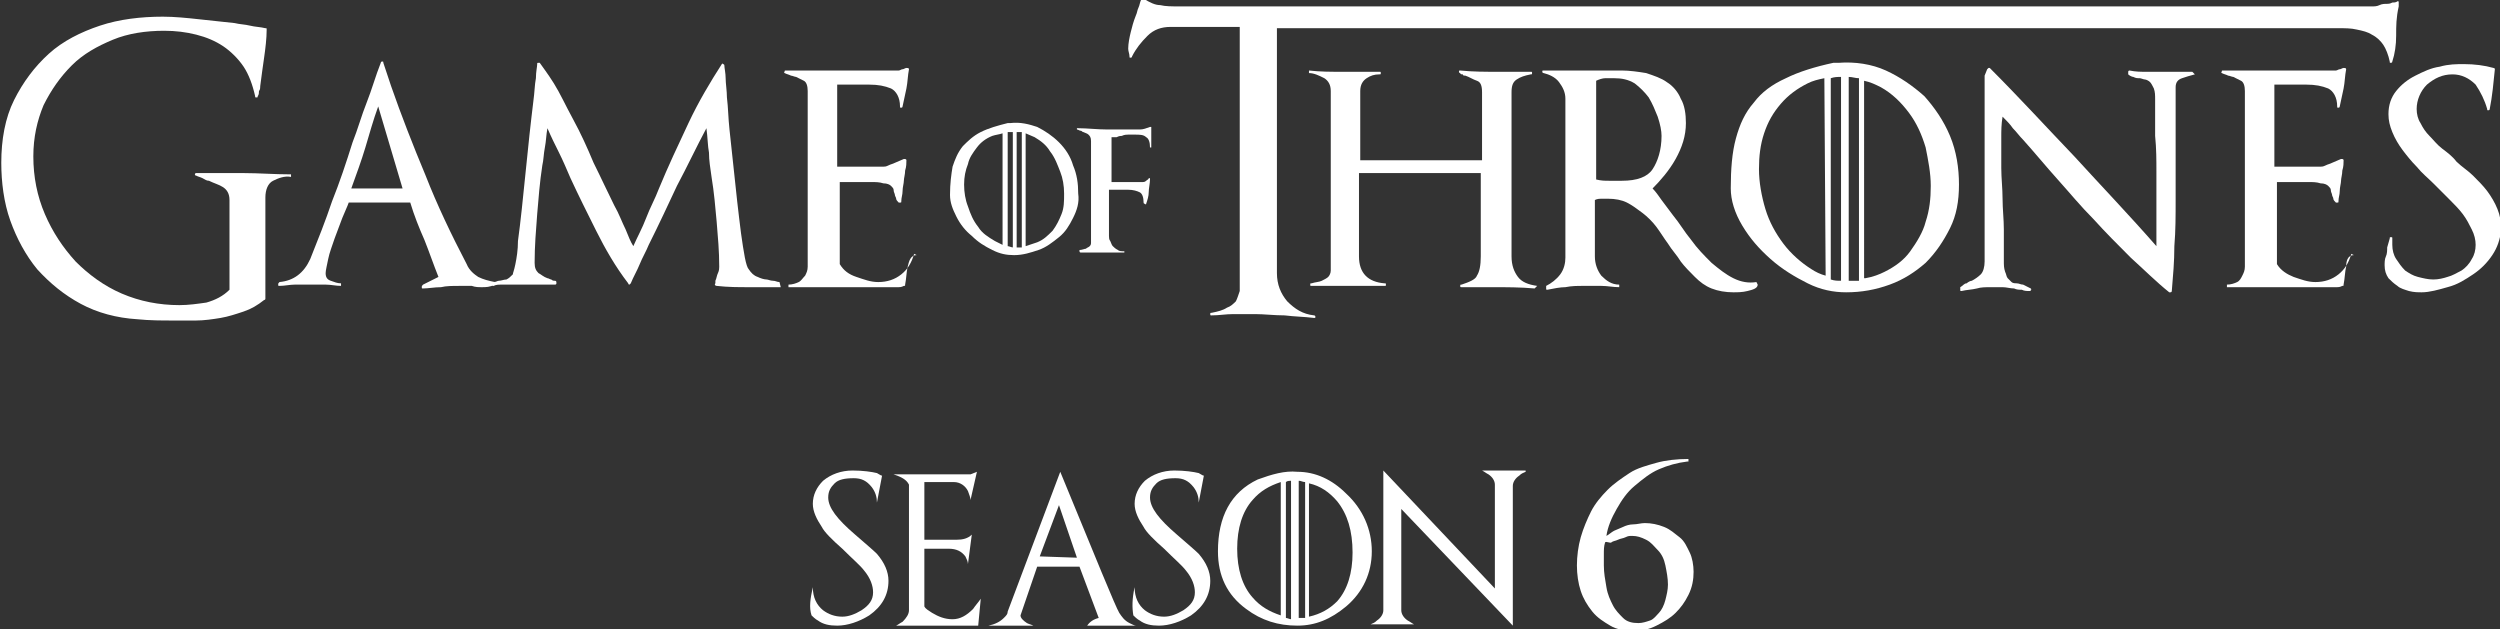 <?xml version="1.0" encoding="utf-8"?>
<svg version="1.1" xmlns="http://www.w3.org/2000/svg" viewBox="208.8 335 195 49.1" xml:space="preserve">
<rect x="208.8" y="335" width="195" height="49.1" fill="#333333" stroke="none"/>
<style type="text/css">
	.st0{fill:#FFFFFF;}
</style>
<g>
	<path class="st0" d="M230.1,349.1c-0.4,0.2-0.6,0.7-0.6,1.3v7.9c0,0,0,0.1-0.1,0.1c-0.5,0.4-1,0.7-1.6,0.9
		c-0.6,0.2-1.2,0.4-1.8,0.5c-0.6,0.1-1.3,0.2-1.9,0.2c-0.6,0-1.2,0-1.8,0c-0.9,0-1.8,0-2.8-0.1c-1.6-0.1-3.1-0.5-4.4-1.2
		c-1.3-0.7-2.4-1.6-3.4-2.7c-0.9-1.1-1.6-2.4-2.1-3.8c-0.5-1.4-0.7-3-0.7-4.5c0-1.8,0.3-3.5,1-4.9c0.7-1.4,1.6-2.6,2.7-3.6
		c1.1-1,2.5-1.7,4-2.2c1.5-0.5,3.2-0.7,4.9-0.7c0.9,0,1.9,0.1,2.8,0.2c0.9,0.1,1.9,0.2,2.8,0.3c0.4,0.1,0.8,0.1,1.2,0.2
		c0.4,0.1,0.8,0.1,1.2,0.2c0.1,0,0.1,0,0.1,0.1c0,0.7-0.1,1.5-0.2,2.2c-0.1,0.7-0.2,1.4-0.3,2.2c0,0.1,0,0.3-0.1,0.4
		c0,0.1,0,0.3-0.1,0.4c0,0.1,0,0.1-0.1,0.1c-0.1,0-0.1,0-0.1-0.1c-0.2-0.9-0.5-1.7-0.9-2.3c-0.4-0.6-1-1.2-1.6-1.6
		c-0.6-0.4-1.3-0.7-2.1-0.9c-0.8-0.2-1.6-0.3-2.5-0.3c-1.4,0-2.8,0.2-4,0.7c-1.2,0.5-2.3,1.1-3.2,2c-0.9,0.9-1.6,1.9-2.2,3.1
		c-0.5,1.2-0.8,2.5-0.8,4c0,1.6,0.3,3.1,0.9,4.5c0.6,1.4,1.4,2.6,2.4,3.7c1,1,2.2,1.9,3.6,2.5c1.4,0.6,2.9,0.9,4.5,0.9
		c0.7,0,1.4-0.1,2.1-0.2c0.7-0.2,1.3-0.5,1.8-1v-7c0-0.5-0.2-0.8-0.5-1c-0.3-0.2-0.7-0.3-1.1-0.5c-0.2,0-0.3-0.1-0.5-0.2
		c-0.2-0.1-0.3-0.1-0.5-0.2c-0.1,0-0.1-0.1-0.1-0.1c0-0.1,0.1-0.1,0.1-0.1c1.2,0,2.5,0,3.7,0c1.2,0,2.4,0.1,3.7,0.1l0,0.2
		C231,348.7,230.5,348.9,230.1,349.1z"/>
	<path class="st0" d="M246.4,357.4c-0.3,0-0.5,0-0.8-0.1c-0.2,0-0.3,0-0.5,0c-0.2,0-0.4,0-0.5,0c-0.5,0-1,0-1.4,0.1
		c-0.5,0-1,0.1-1.4,0.1c-0.1,0-0.1,0-0.1-0.1c0-0.1,0-0.1,0.1-0.2l1.2-0.6c-0.4-1-0.7-1.9-1.1-2.9c-0.4-0.9-0.8-1.9-1.1-2.9h-4.8
		c-0.1,0.3-0.3,0.7-0.5,1.2c-0.2,0.5-0.4,1.1-0.6,1.6c-0.2,0.6-0.4,1.1-0.5,1.6c-0.1,0.5-0.2,0.9-0.2,1.1c0,0.3,0.1,0.5,0.4,0.6
		c0.3,0.1,0.5,0.2,0.8,0.2v0.2c-0.4,0-0.8-0.1-1.2-0.1c-0.4,0-0.8,0-1.2,0c-0.4,0-0.8,0-1.2,0c-0.4,0-0.8,0.1-1.2,0.1
		c-0.1,0-0.1,0-0.1-0.1c0-0.1,0-0.1,0.1-0.2c1.1-0.1,1.9-0.7,2.4-1.8v0c0.6-1.5,1.2-3,1.7-4.5c0.6-1.5,1.1-3,1.6-4.6
		c0.4-1,0.7-2.1,1.1-3.1c0.4-1,0.7-2.1,1.1-3.1c0-0.1,0.1-0.1,0.1-0.1c0.1,0,0.1,0,0.1,0.1c0.1,0.3,0.2,0.6,0.3,0.9
		c0.1,0.3,0.2,0.6,0.3,0.9c0.8,2.3,1.7,4.6,2.7,7c0.9,2.3,2,4.6,3.2,6.9c0.2,0.5,0.6,0.8,0.9,1c0.4,0.2,0.8,0.3,1.3,0.4v0.2
		C247,357.4,246.7,357.4,246.4,357.4z M238.3,343.3c-0.4,1.1-0.7,2.2-1,3.2c-0.3,1-0.7,2.1-1.1,3.2h4L238.3,343.3z"/>
	<path class="st0" d="M269.7,357.4c-0.8,0-1.7,0-2.5,0c-0.8,0-1.6,0-2.5-0.1c-0.1,0-0.2-0.1-0.1-0.2c0,0,0-0.1,0-0.1
		c0,0,0-0.1,0-0.1c0.1-0.2,0.1-0.4,0.2-0.6c0.1-0.2,0.1-0.4,0.1-0.5c0-1.2-0.1-2.3-0.2-3.5c-0.1-1.1-0.2-2.3-0.4-3.5
		c-0.1-0.7-0.2-1.3-0.2-1.9c-0.1-0.5-0.1-1.2-0.2-1.9c-0.8,1.5-1.5,3-2.3,4.5c-0.7,1.5-1.4,3-2.2,4.6c-0.2,0.5-0.5,1-0.7,1.5
		c-0.2,0.5-0.5,1-0.7,1.5c0,0-0.1,0.1-0.1,0.1c0,0-0.1,0-0.1-0.1c-1-1.3-1.8-2.7-2.5-4.1c-0.7-1.4-1.4-2.8-2-4.1
		c-0.3-0.7-0.6-1.4-0.9-2c-0.3-0.6-0.6-1.2-0.9-1.9c-0.1,0.5-0.1,1-0.2,1.5c-0.1,0.5-0.1,1-0.2,1.4c-0.2,1.3-0.3,2.6-0.4,3.8
		c-0.1,1.3-0.2,2.5-0.2,3.8c0,0.4,0.1,0.6,0.3,0.8c0.2,0.1,0.4,0.3,0.7,0.4c0.1,0,0.2,0.1,0.3,0.1c0.1,0.1,0.2,0.1,0.3,0.1
		c0.1,0,0.1,0.1,0.1,0.2c0,0.1-0.1,0.1-0.1,0.1c-0.3,0-0.6,0-0.9,0c-0.3,0-0.6,0-0.9,0c-0.3,0-0.6,0-0.9,0c-0.3,0-0.6,0-0.9,0
		c-0.2,0-0.4,0-0.6,0c-0.2,0-0.4,0-0.6,0.1c-0.1,0-0.1,0-0.1-0.1c0-0.1,0-0.1,0.1-0.2c0.2,0,0.3-0.1,0.4-0.1c0.2,0,0.4-0.1,0.6-0.1
		c0.2-0.1,0.3-0.2,0.5-0.4c0-0.1,0.1-0.3,0.2-0.8c0.1-0.5,0.2-1.1,0.2-1.8c0.1-0.7,0.2-1.6,0.3-2.5c0.1-0.9,0.2-1.9,0.3-2.9
		c0.1-1,0.2-1.9,0.3-2.9c0.1-0.9,0.2-1.8,0.3-2.6c0.1-0.7,0.1-1.3,0.2-1.8c0-0.5,0.1-0.9,0.1-1.1c0-0.1,0-0.1,0.1-0.1
		c0.1,0,0.1,0,0.1,0c0.2,0.3,0.6,0.8,1.1,1.6c0.5,0.8,0.9,1.7,1.5,2.8s1.1,2.2,1.6,3.4c0.6,1.2,1.1,2.3,1.6,3.3
		c0.4,0.7,0.6,1.3,0.9,1.9c0.2,0.5,0.4,1,0.6,1.3c0.3-0.7,0.7-1.4,1-2.2c0.3-0.8,0.7-1.5,1-2.3c0.7-1.7,1.5-3.4,2.3-5.1
		c0.8-1.7,1.7-3.2,2.6-4.6c0,0,0.1-0.1,0.1,0c0,0,0.1,0,0.1,0.1c0,0.2,0.1,0.6,0.1,1c0,0.4,0.1,1,0.1,1.5c0.1,0.8,0.1,1.6,0.2,2.5
		c0.1,0.9,0.2,1.8,0.3,2.8c0.1,1,0.2,1.9,0.3,2.8c0.1,0.9,0.2,1.7,0.3,2.5c0.1,0.7,0.2,1.4,0.3,1.9c0.1,0.5,0.2,0.8,0.3,0.9
		c0.2,0.3,0.4,0.5,0.7,0.6c0.2,0.1,0.5,0.2,0.7,0.2c0.1,0,0.3,0.1,0.5,0.1c0.2,0,0.3,0.1,0.5,0.1L269.7,357.4z"/>
	<path class="st0" d="M279.6,355.8c-0.1,0.4-0.1,0.9-0.2,1.4c0,0.1,0,0.1-0.1,0.1l0,0c-0.2,0.1-0.3,0.1-0.4,0.1c-0.5,0-1,0-1.4,0
		c-0.5,0-1,0-1.4,0c-0.4,0-0.8,0-1.2,0c-0.4,0-0.8,0-1.2,0c-0.6,0-1.1,0-1.7,0c-0.6,0-1.1,0-1.7,0v-0.2c0.3,0,0.6-0.1,0.8-0.2
		c0.2-0.1,0.3-0.3,0.5-0.5c0.1-0.2,0.2-0.4,0.2-0.7c0-0.3,0-0.5,0-0.8v-12.9c0-0.4-0.1-0.7-0.3-0.8c-0.2-0.1-0.4-0.2-0.6-0.3
		c-0.1,0-0.3-0.1-0.4-0.1c-0.2-0.1-0.3-0.1-0.5-0.2c0,0-0.1-0.1,0-0.1c0-0.1,0-0.1,0.1-0.1h8.8c0.1,0,0.2-0.1,0.3-0.1
		c0.1,0,0.2-0.1,0.3-0.1c0.1,0,0.2,0,0.2,0.1c-0.1,0.5-0.1,1-0.2,1.5c-0.1,0.5-0.2,0.9-0.3,1.4c0,0.1-0.1,0.1-0.1,0.1
		c-0.1,0-0.1,0-0.1-0.1c0-0.7-0.3-1.2-0.7-1.4c-0.5-0.2-1-0.3-1.7-0.3h-2.5v6.4h3.6c0.1,0,0.2,0,0.4-0.1c0.2-0.1,0.3-0.1,0.5-0.2
		c0.2-0.1,0.5-0.2,0.7-0.3c0.1,0,0.2,0,0.2,0.1c0,0.2,0,0.5-0.1,0.8c0,0.3-0.1,0.6-0.1,0.8c0,0.2-0.1,0.5-0.1,0.8
		c0,0.3-0.1,0.5-0.1,0.8c0,0.1,0,0.1-0.1,0.1c-0.1,0-0.1,0-0.1,0c-0.1-0.1-0.2-0.2-0.2-0.3c0-0.1-0.1-0.2-0.1-0.3
		c0-0.1-0.1-0.2-0.1-0.4c0-0.1-0.1-0.2-0.2-0.3c-0.1-0.1-0.3-0.2-0.6-0.2c-0.3-0.1-0.6-0.1-0.9-0.1c-0.3,0-0.6,0-0.9,0
		c-0.3,0-0.5,0-0.7,0h-0.9v6.4c0.3,0.5,0.7,0.8,1.3,1c0.6,0.2,1.1,0.4,1.7,0.4c0.7,0,1.3-0.2,1.8-0.6c0.5-0.4,0.8-0.9,1-1.6l0.2,0.1
		C279.8,354.9,279.7,355.4,279.6,355.8z"/>
	<path class="st0" d="M298.6,346.5C298.5,346.6,298.5,346.6,298.6,346.5c-0.1,0-0.1,0-0.1,0c0-0.4-0.1-0.7-0.3-0.8
		c-0.2-0.2-0.5-0.2-0.9-0.2c-0.2,0-0.3,0-0.5,0c-0.1,0-0.3,0-0.5,0.1c-0.1,0-0.2,0-0.4,0.1c-0.1,0-0.3,0-0.4,0v3.5h2.4
		c0.1,0,0.2,0,0.3-0.1s0.2-0.1,0.2-0.2c0,0,0.1,0,0.1,0c0,0,0,0,0,0.1c0,0.3-0.1,0.7-0.1,1c0,0.3-0.1,0.6-0.2,0.9c0,0,0,0.1-0.1,0
		c0,0-0.1,0-0.1-0.1c0-0.4-0.1-0.7-0.3-0.8c-0.2-0.1-0.5-0.2-0.9-0.2h-1.5v3.6c0,0.1,0,0.3,0.1,0.4c0.1,0.2,0.1,0.3,0.2,0.4
		c0.1,0.1,0.2,0.2,0.4,0.3c0.1,0.1,0.3,0.1,0.5,0.1v0.1h-0.1c-0.1,0-0.3,0-0.4,0c-0.1,0-0.2,0-0.4,0c-0.1,0-0.3,0-0.4,0
		c-0.1,0-0.2,0-0.4,0c-0.1,0-0.2,0-0.4,0c-0.1,0-0.2,0-0.4,0c-0.1,0-0.3,0-0.4,0c-0.1,0-0.3,0-0.4,0h-0.1c0,0-0.1,0-0.1-0.1
		c0,0,0-0.1,0-0.1c0.2,0,0.4-0.1,0.5-0.1c0.1-0.1,0.2-0.1,0.3-0.2c0.1-0.1,0.1-0.2,0.1-0.3c0-0.1,0-0.3,0-0.5v-7.4
		c0-0.3-0.1-0.4-0.2-0.5c-0.1-0.1-0.2-0.1-0.4-0.2c-0.1,0-0.1-0.1-0.2-0.1c-0.1,0-0.2-0.1-0.3-0.1c0,0,0-0.1,0-0.1c0,0,0,0,0.1,0
		c0.7,0,1.5,0.1,2.3,0.1h1.3c0.1,0,0.1,0,0.2,0c0.1,0,0.1,0,0.2,0c0.3,0,0.6,0,0.8,0c0.3,0,0.5-0.1,0.8-0.2c0,0,0.1,0,0.1,0
		c0,0,0,0.1,0,0.1L298.6,346.5z"/>
	<path class="st0" d="M395.7,337.8c0,0.7-0.1,1.4-0.3,2c0,0.1-0.1,0.1-0.1,0.1c-0.1,0-0.1,0-0.1-0.1c-0.1-0.5-0.3-1-0.5-1.3
		c-0.2-0.3-0.5-0.6-0.9-0.8c-0.3-0.2-0.7-0.3-1.2-0.4c-0.4-0.1-0.9-0.1-1.4-0.1h-82.8v19.1c0,0.9,0.3,1.6,0.8,2.2
		c0.6,0.6,1.2,1,2.1,1.1c0.1,0,0.1,0.1,0.1,0.1c0,0.1,0,0.1-0.1,0.1c-0.8-0.1-1.5-0.1-2.3-0.2c-0.8,0-1.6-0.1-2.3-0.1
		c-0.6,0-1.1,0-1.7,0c-0.6,0-1.1,0.1-1.7,0.1c-0.1,0-0.1,0-0.1-0.1c0-0.1,0-0.1,0.1-0.1c0.5-0.1,0.9-0.2,1.2-0.4
		c0.3-0.1,0.5-0.3,0.7-0.5c0.1-0.2,0.2-0.5,0.3-0.8c0-0.3,0-0.8,0-1.3v-19.3h-5.4c-0.7,0-1.3,0.2-1.8,0.7c-0.5,0.5-0.9,1-1.2,1.6
		c0,0.1-0.1,0.1-0.1,0.1c-0.1,0-0.1,0-0.1-0.1c0-0.2-0.1-0.4-0.1-0.6c0-0.4,0.1-0.9,0.2-1.3c0.1-0.4,0.2-0.8,0.4-1.3
		c0.1-0.2,0.1-0.4,0.2-0.6c0.1-0.2,0.1-0.4,0.2-0.6c0-0.1,0.1-0.2,0.2-0.1c0.5,0.3,0.9,0.5,1.3,0.5c0.4,0.1,0.9,0.1,1.5,0.1h93
		c0.2,0,0.4,0,0.6-0.1c0.2-0.1,0.4-0.1,0.6-0.1c0.1,0,0.2,0,0.4-0.1c0.1,0,0.3,0,0.4-0.1c0.1,0,0.1,0,0.1,0.1v0.3
		C395.7,336.4,395.7,337,395.7,337.8z"/>
	<path class="st0" d="M328.5,357.5c-1.1-0.1-2.2-0.1-3.3-0.1c-0.4,0-0.8,0-1.2,0c-0.4,0-0.8,0-1.2,0c-0.1,0-0.1,0-0.1-0.1
		c0-0.1,0-0.1,0.1-0.1c0.6-0.2,1.1-0.4,1.2-0.7c0.2-0.3,0.3-0.8,0.3-1.5v-6.5h-9.5v6.5c0,1.3,0.7,2,2,2.1c0.1,0,0.1,0,0.1,0.1
		c0,0.1,0,0.1-0.1,0.1c-0.3,0-0.7,0-1,0c-0.3,0-0.6,0-0.9,0c-0.2,0-0.5,0-0.8,0c-0.3,0-0.6,0-0.8,0c-0.2,0-0.5,0-0.8,0
		c-0.3,0-0.5,0-0.8,0c-0.1,0-0.2,0-0.3,0c-0.1,0-0.2,0-0.3,0c-0.1,0-0.1,0-0.1-0.1c0-0.1,0-0.1,0.1-0.1c0.3-0.1,0.6-0.1,0.8-0.2
		c0.2-0.1,0.4-0.2,0.5-0.3c0.1-0.1,0.2-0.3,0.2-0.5c0-0.2,0-0.5,0-0.8v-13.2c0-0.5-0.2-0.8-0.5-1c-0.4-0.2-0.8-0.4-1.2-0.4v-0.2
		c0.9,0.1,1.7,0.1,2.6,0.1c0.4,0,0.7,0,1.1,0c0.4,0,0.7,0,1.1,0h0.7c0.1,0,0.1,0,0.1,0.1c0,0.1,0,0.1-0.1,0.1c-0.4,0-0.7,0.1-1,0.3
		c-0.3,0.2-0.5,0.5-0.5,1v5.4h9.5v-5.3c0-0.5-0.1-0.8-0.4-0.9c-0.3-0.1-0.6-0.3-0.9-0.4c-0.1,0-0.2,0-0.2-0.1c-0.1,0-0.2,0-0.2-0.1
		c-0.1,0-0.1-0.1-0.1-0.1c0-0.1,0-0.1,0.1-0.1c1,0.1,2,0.1,2.9,0.1c0.4,0,0.8,0,1.3,0c0.4,0,0.8,0,1.3,0c0.1,0,0.1,0,0.1,0.1
		c0,0.1,0,0.1-0.1,0.1c-0.5,0.1-0.8,0.2-1.1,0.4c-0.3,0.2-0.4,0.5-0.4,1V355c0,0.7,0.2,1.2,0.5,1.6c0.3,0.4,0.8,0.6,1.5,0.7
		L328.5,357.5z"/>
	<path class="st0" d="M345.1,357.7c-0.4,0.1-0.8,0.1-1.1,0.1c-0.6,0-1.2-0.1-1.7-0.3c-0.5-0.2-0.9-0.5-1.3-0.9
		c-0.4-0.4-0.8-0.8-1.1-1.2c-0.3-0.5-0.7-0.9-1-1.4c-0.3-0.4-0.6-0.9-0.9-1.3c-0.3-0.4-0.7-0.8-1.1-1.1c-0.4-0.3-0.8-0.6-1.2-0.8
		c-0.4-0.2-0.9-0.3-1.5-0.3c-0.2,0-0.3,0-0.5,0c-0.1,0-0.3,0-0.5,0.1v4.4c0,0.6,0.2,1.1,0.5,1.5c0.4,0.4,0.8,0.7,1.4,0.7v0.2
		c-0.5,0-0.9-0.1-1.4-0.1c-0.5,0-0.9,0-1.4,0c-0.5,0-0.9,0-1.4,0.1c-0.4,0-0.9,0.1-1.4,0.2c-0.1,0-0.1,0-0.1-0.1c0-0.1,0-0.1,0-0.2
		c0.4-0.2,0.8-0.5,1.1-0.9c0.3-0.4,0.4-0.9,0.4-1.3v-12.4c0-0.5-0.2-0.9-0.5-1.3c-0.3-0.4-0.8-0.6-1.2-0.7c-0.1,0-0.1-0.1-0.1-0.1
		c0-0.1,0-0.1,0.1-0.1h6.1c0.6,0,1.3,0.1,1.9,0.2c0.6,0.2,1.2,0.4,1.6,0.7c0.5,0.3,0.9,0.8,1.1,1.3c0.3,0.5,0.4,1.2,0.4,1.9
		c0,1-0.3,1.9-0.8,2.8c-0.5,0.9-1.2,1.7-1.8,2.3c0.2,0.2,0.5,0.6,0.7,0.9c0.3,0.4,0.6,0.8,0.9,1.2c0.5,0.6,0.9,1.3,1.4,1.9
		c0.5,0.7,1,1.2,1.6,1.8c0.6,0.5,1.1,0.9,1.7,1.2c0.6,0.3,1.2,0.4,1.8,0.3l0.1,0.2C345.9,357.5,345.5,357.6,345.1,357.7z
		 M338.1,344.1c-0.2-0.5-0.4-1-0.7-1.5c-0.3-0.4-0.7-0.8-1.1-1.1c-0.5-0.3-1-0.4-1.6-0.4c-0.2,0-0.5,0-0.7,0c-0.2,0-0.5,0.1-0.7,0.2
		v7.7c0.4,0.1,0.7,0.1,1,0.1c0.3,0,0.7,0,1,0c1.2,0,2-0.3,2.4-0.9c0.4-0.6,0.7-1.5,0.7-2.6C338.4,345.2,338.3,344.7,338.1,344.1z"/>
	<path class="st0" d="M360.9,352.8c-0.5,1-1.1,1.9-1.9,2.7c-0.8,0.7-1.7,1.3-2.8,1.7c-1.1,0.4-2.2,0.6-3.4,0.6c-1,0-2-0.2-3-0.7
		c-1-0.5-2-1.1-2.9-1.9c-0.9-0.8-1.6-1.6-2.2-2.6c-0.6-1-0.9-2-0.9-2.9c0-1.5,0.1-2.8,0.4-3.9s0.7-2,1.4-2.8
		c0.6-0.8,1.4-1.4,2.5-1.9c1-0.5,2.3-0.9,3.7-1.2l0.4,0c1.3-0.1,2.6,0.1,3.7,0.6c1.1,0.5,2.1,1.2,3,2c0.8,0.9,1.5,1.9,2,3.1
		c0.5,1.2,0.7,2.5,0.7,3.8C361.6,350.7,361.4,351.8,360.9,352.8z M352.4,341c-0.3,0-0.5,0-0.8,0.1l0,15.7c0.3,0.1,0.5,0.1,0.8,0.1
		L352.4,341z M354.3,356.7c0.6-0.1,1.1-0.3,1.5-0.5c0.8-0.4,1.5-0.9,2-1.6c0.5-0.7,1-1.5,1.2-2.3c0.3-0.9,0.4-1.8,0.4-2.8
		c0-1-0.2-2-0.4-3c-0.3-1-0.7-1.9-1.3-2.7c-0.6-0.8-1.3-1.5-2.2-2c-0.4-0.2-0.8-0.4-1.3-0.5V356.7z M353.8,341.1
		c-0.3,0-0.5-0.1-0.8-0.1v15.9c0,0,0,0,0.1,0c0.2,0,0.5,0,0.7,0L353.8,341.1z M351.1,341.1c-0.5,0.1-0.9,0.2-1.3,0.4
		c-0.8,0.4-1.5,0.9-2.1,1.6c-0.6,0.7-1,1.4-1.3,2.3c-0.3,0.9-0.4,1.8-0.4,2.8c0,1,0.2,2.1,0.5,3.1c0.3,1,0.8,1.9,1.4,2.7
		c0.6,0.8,1.4,1.5,2.2,2c0.3,0.2,0.7,0.4,1.1,0.5L351.1,341.1z"/>
	<path class="st0" d="M380,340.8C380,340.7,380,340.8,380,340.8c-0.4,0.1-0.7,0.2-1,0.3c-0.3,0.1-0.5,0.3-0.5,0.7l0,7.5v1.3
		c0,1.2,0,2.4-0.1,3.6c0,1.2-0.1,2.3-0.2,3.5c0,0,0,0.1-0.1,0.1c-0.1,0-0.1,0-0.1,0c-1-0.8-2-1.8-3-2.7c-1-1-2-2-2.9-3
		c-1-1-1.9-2.1-2.8-3.1c-0.9-1-1.8-2.1-2.7-3.1c-0.3-0.3-0.5-0.6-0.8-0.9c-0.2-0.3-0.5-0.6-0.8-0.9c-0.1,0.6-0.1,1.1-0.1,1.6
		c0,0.8,0,1.6,0,2.4c0,0.8,0.1,1.6,0.1,2.4c0,0.8,0.1,1.6,0.1,2.4c0,0.8,0,1.6,0,2.4c0,0.4,0,0.6,0.1,0.9c0.1,0.2,0.1,0.4,0.2,0.5
		c0.1,0.1,0.2,0.2,0.3,0.3c0.1,0.1,0.3,0.1,0.4,0.1c0.2,0,0.3,0.1,0.5,0.1c0.2,0.1,0.4,0.2,0.6,0.3c0,0,0.1,0.1,0,0.1
		c0,0.1,0,0.1-0.1,0.1c-0.2,0-0.4,0-0.6-0.1c-0.2,0-0.4,0-0.6-0.1c-0.3,0-0.6-0.1-0.9-0.1c-0.3,0-0.6,0-0.9,0c-0.4,0-0.8,0-1.1,0.1
		c-0.4,0.1-0.8,0.1-1.2,0.2c-0.1,0-0.1,0-0.1-0.1c0-0.1,0-0.1,0-0.2c0.2-0.1,0.3-0.3,0.5-0.3c0.1-0.1,0.3-0.2,0.4-0.2
		c0.2-0.1,0.5-0.3,0.7-0.5c0.2-0.2,0.3-0.6,0.3-1v-14.5l0.2-0.5c0,0,0.1-0.1,0.1-0.1c0,0,0.1,0,0.1,0c2.3,2.3,4.4,4.6,6.6,6.9
		c2.1,2.3,4.3,4.6,6.4,7v-0.1c0-1,0-1.9,0-2.8c0-0.9,0-1.9,0-2.9c0-0.9,0-1.8-0.1-2.8c0-1,0-2,0-2.8c0-0.4,0-0.6-0.1-0.9
		c-0.1-0.2-0.2-0.4-0.3-0.5c-0.1-0.1-0.3-0.2-0.4-0.2c-0.1,0-0.3-0.1-0.4-0.1c-0.2,0-0.3,0-0.5-0.1c-0.1,0-0.3-0.1-0.4-0.2
		c0,0,0-0.1,0-0.2c0-0.1,0.1-0.1,0.1-0.1c0.5,0.1,0.9,0.1,1.3,0.1c0.4,0,0.9,0,1.3,0c0.3,0,0.5,0,0.8,0c0.3,0,0.6,0,0.9,0
		c0.1,0,0.2,0,0.3,0c0.1,0,0.2,0,0.3,0L380,340.8C380,340.8,380,340.8,380,340.8z"/>
	<path class="st0" d="M391.8,355.8c-0.1,0.4-0.1,0.9-0.2,1.4c0,0.1,0,0.1-0.1,0.1l0,0c-0.2,0.1-0.3,0.1-0.4,0.1c-0.5,0-1,0-1.4,0
		c-0.5,0-1,0-1.4,0c-0.4,0-0.8,0-1.2,0c-0.4,0-0.8,0-1.2,0c-0.6,0-1.1,0-1.7,0c-0.6,0-1.1,0-1.7,0v-0.2c0.3,0,0.6-0.1,0.8-0.2
		c0.2-0.1,0.3-0.3,0.4-0.5c0.1-0.2,0.2-0.4,0.2-0.7c0-0.3,0-0.5,0-0.8v-12.9c0-0.4-0.1-0.7-0.3-0.8c-0.2-0.1-0.4-0.2-0.6-0.3
		c-0.1,0-0.3-0.1-0.4-0.1c-0.2-0.1-0.3-0.1-0.5-0.2c0,0-0.1-0.1,0-0.1c0-0.1,0-0.1,0.1-0.1h8.8c0.1,0,0.2-0.1,0.3-0.1
		c0.1,0,0.2-0.1,0.3-0.1c0.1,0,0.2,0,0.2,0.1c-0.1,0.5-0.1,1-0.2,1.5c-0.1,0.5-0.2,0.9-0.3,1.4c0,0.1-0.1,0.1-0.1,0.1
		c-0.1,0-0.1,0-0.1-0.1c0-0.7-0.3-1.2-0.7-1.4c-0.5-0.2-1-0.3-1.7-0.3h-2.5v6.4h3.6c0.1,0,0.2,0,0.4-0.1c0.2-0.1,0.3-0.1,0.5-0.2
		c0.2-0.1,0.5-0.2,0.7-0.3c0.1,0,0.2,0,0.2,0.1c0,0.2,0,0.5-0.1,0.8c0,0.3-0.1,0.6-0.1,0.8c0,0.2-0.1,0.5-0.1,0.8
		c0,0.3-0.1,0.5-0.1,0.8c0,0.1,0,0.1-0.1,0.1c-0.1,0-0.1,0-0.1,0c-0.1-0.1-0.2-0.2-0.2-0.3c0-0.1-0.1-0.2-0.1-0.3
		c0-0.1-0.1-0.2-0.1-0.4c0-0.1-0.1-0.2-0.2-0.3c-0.1-0.1-0.3-0.2-0.6-0.2c-0.3-0.1-0.6-0.1-0.9-0.1c-0.3,0-0.6,0-0.9,0
		c-0.3,0-0.5,0-0.7,0h-0.9v6.4c0.3,0.5,0.8,0.8,1.3,1c0.6,0.2,1.1,0.4,1.7,0.4c0.7,0,1.3-0.2,1.8-0.6c0.5-0.4,0.8-0.9,1-1.6l0.2,0.1
		C391.9,354.9,391.8,355.4,391.8,355.8z"/>
	<path class="st0" d="M403.2,354.9c-0.4,0.6-0.9,1.1-1.5,1.5c-0.6,0.4-1.2,0.8-2,1c-0.7,0.2-1.4,0.4-2,0.4c-0.3,0-0.6,0-1-0.1
		c-0.3-0.1-0.7-0.2-0.9-0.4c-0.3-0.2-0.5-0.4-0.7-0.6c-0.2-0.3-0.3-0.6-0.3-1c0-0.2,0-0.5,0.1-0.7s0.1-0.5,0.1-0.7l0.2-0.7
		c0-0.1,0-0.1,0.1-0.1c0.1,0,0.1,0,0.1,0.1v0.5c0,0.4,0.1,0.8,0.3,1.1c0.2,0.3,0.4,0.6,0.7,0.9c0.3,0.2,0.6,0.4,1,0.5
		c0.4,0.1,0.8,0.2,1.2,0.2c0.4,0,0.8-0.1,1.1-0.2c0.4-0.1,0.7-0.3,1.1-0.5c0.3-0.2,0.6-0.5,0.8-0.9c0.2-0.3,0.3-0.7,0.3-1.1
		c0-0.4-0.1-0.8-0.3-1.2c-0.2-0.4-0.4-0.8-0.7-1.2c-0.3-0.4-0.7-0.8-1.1-1.2c-0.4-0.4-0.8-0.8-1.2-1.2c-0.4-0.4-0.9-0.8-1.3-1.3
		c-0.4-0.4-0.8-0.9-1.1-1.3c-0.3-0.4-0.6-0.9-0.8-1.4c-0.2-0.5-0.3-0.9-0.3-1.4c0-0.7,0.2-1.3,0.6-1.8c0.4-0.5,0.9-0.9,1.5-1.2
		c0.6-0.3,1.2-0.6,1.9-0.7c0.7-0.2,1.3-0.2,1.9-0.2c0.8,0,1.6,0.1,2.3,0.3c0.1,0,0.1,0.1,0.1,0.1c-0.1,1-0.2,2.1-0.4,3.1
		c0,0.1-0.1,0.1-0.1,0.1c-0.1,0-0.1,0-0.1-0.1c-0.2-0.7-0.5-1.3-0.9-1.9c-0.5-0.5-1.1-0.8-1.8-0.8c-0.8,0-1.4,0.3-2,0.8
		c-0.5,0.5-0.8,1.2-0.8,1.9c0,0.4,0.1,0.8,0.3,1.1c0.2,0.4,0.4,0.7,0.7,1c0.3,0.3,0.6,0.7,1,1c0.4,0.3,0.8,0.6,1.1,1
		c0.4,0.4,0.9,0.7,1.3,1.1c0.4,0.4,0.8,0.8,1.1,1.2c0.3,0.4,0.6,0.9,0.8,1.4c0.2,0.5,0.3,1,0.3,1.6
		C403.8,353.7,403.6,354.3,403.2,354.9z"/>
</g>
<path class="st0" d="M292.5,352c-0.3,0.6-0.6,1.1-1.1,1.5c-0.5,0.4-1,0.8-1.6,1c-0.6,0.2-1.2,0.4-1.9,0.4c-0.6,0-1.1-0.1-1.7-0.4
	c-0.6-0.3-1.1-0.6-1.6-1.1c-0.5-0.4-0.9-0.9-1.2-1.5c-0.3-0.6-0.5-1.1-0.5-1.7c0-0.9,0.1-1.6,0.2-2.2c0.2-0.6,0.4-1.1,0.8-1.6
	c0.4-0.4,0.8-0.8,1.4-1.1c0.6-0.3,1.3-0.5,2.1-0.7l0.2,0c0.8-0.1,1.5,0.1,2.1,0.3c0.6,0.3,1.2,0.7,1.7,1.2c0.5,0.5,0.9,1.1,1.1,1.8
	c0.3,0.7,0.4,1.4,0.4,2.2C293,350.8,292.8,351.4,292.5,352z M287.8,345.3c-0.2,0-0.3,0-0.4,0v8.9c0.1,0,0.3,0.1,0.4,0.1L287.8,345.3
	z M288.8,354.2c0.3-0.1,0.6-0.2,0.9-0.3c0.5-0.2,0.8-0.5,1.2-0.9c0.3-0.4,0.5-0.8,0.7-1.3c0.2-0.5,0.2-1,0.2-1.6
	c0-0.6-0.1-1.2-0.3-1.7s-0.4-1.1-0.8-1.6c-0.3-0.5-0.7-0.8-1.2-1.1c-0.2-0.1-0.5-0.2-0.7-0.3V354.2L288.8,354.2z M288.5,345.3
	c-0.1,0-0.3,0-0.4,0v9c0,0,0,0,0,0c0.1,0,0.3,0,0.4,0L288.5,345.3z M287,345.4c-0.3,0.1-0.5,0.1-0.8,0.2c-0.5,0.2-0.9,0.5-1.2,0.9
	c-0.3,0.4-0.6,0.8-0.7,1.3c-0.2,0.5-0.3,1-0.3,1.6c0,0.6,0.1,1.2,0.3,1.7c0.2,0.6,0.4,1.1,0.8,1.6c0.3,0.5,0.8,0.8,1.3,1.1
	c0.2,0.1,0.4,0.2,0.6,0.3L287,345.4z"/>
<g>
	<path class="st0" d="M272.2,380.8c0,0.8,0.3,1.4,0.8,1.8c0.4,0.3,0.9,0.5,1.5,0.5c0.5,0,1-0.2,1.5-0.5c0.6-0.4,0.9-0.8,0.9-1.4
		c0-0.5-0.2-1.1-0.7-1.7c-0.3-0.4-0.9-0.9-1.7-1.7c-0.8-0.7-1.4-1.3-1.6-1.7c-0.4-0.6-0.7-1.2-0.7-1.8c0-0.7,0.3-1.3,0.8-1.8
		c0.6-0.5,1.4-0.8,2.3-0.8c0.8,0,1.5,0.1,1.9,0.2c0.2,0.1,0.3,0.2,0.4,0.2l-0.4,2.1c0-0.4-0.1-0.8-0.4-1.2c-0.4-0.5-0.8-0.7-1.4-0.7
		c-0.7,0-1.2,0.1-1.5,0.4c-0.3,0.3-0.5,0.6-0.5,1.1c0,0.8,0.7,1.7,2.1,2.9c0.8,0.7,1.4,1.2,1.7,1.5c0.6,0.7,0.9,1.4,0.9,2.1
		c0,1.1-0.5,2-1.5,2.7c-0.8,0.5-1.7,0.8-2.5,0.8c-0.6,0-1.1-0.1-1.5-0.4c-0.2-0.1-0.4-0.3-0.5-0.4
		C271.9,382.4,272,381.7,272.2,380.8z"/>
	<path class="st0" d="M284.5,372l0.5-0.2l-0.5,2.2c0-0.2-0.1-0.4-0.2-0.7c-0.2-0.4-0.6-0.7-1.1-0.7h-2.3v4.5h2.5
		c0.5,0,0.9-0.1,1.2-0.4l-0.3,2.3c0-0.2-0.1-0.4-0.2-0.6c-0.3-0.4-0.7-0.6-1.3-0.6h-1.9v4.5c0.1,0.2,0.3,0.3,0.6,0.5
		c0.5,0.3,1,0.5,1.6,0.5c0.6,0,1.1-0.3,1.6-0.8c0.2-0.3,0.4-0.5,0.6-0.8l-0.2,2.1h-6.4c0.2-0.1,0.3-0.2,0.5-0.3
		c0.3-0.3,0.5-0.6,0.5-0.9c0-0.6,0-3.8,0-9.8c-0.2-0.4-0.6-0.6-1.2-0.8H284.5z"/>
	<path class="st0" d="M293.6,383.8c0.2-0.3,0.5-0.5,0.9-0.6l-1.5-4h-3.3l-1.3,3.8c0,0.2,0.2,0.4,0.5,0.6c0.2,0.1,0.3,0.1,0.5,0.2
		h-3.5c0.5-0.1,0.9-0.3,1.2-0.6c0.2-0.2,0.3-0.3,0.3-0.5l4.1-10.9c2.8,6.8,4.3,10.5,4.6,11c0.2,0.3,0.4,0.6,0.8,0.8
		c0.2,0.1,0.4,0.2,0.5,0.2H293.6z M292.8,378.5l-1.4-4.1l-1.5,4L292.8,378.5z"/>
	<path class="st0" d="M297.3,380.8c0,0.8,0.3,1.4,0.8,1.8c0.4,0.3,0.9,0.5,1.5,0.5c0.5,0,1-0.2,1.5-0.5c0.6-0.4,0.9-0.8,0.9-1.4
		c0-0.5-0.2-1.1-0.7-1.7c-0.3-0.4-0.9-0.9-1.7-1.7c-0.8-0.7-1.4-1.3-1.6-1.7c-0.4-0.6-0.7-1.2-0.7-1.8c0-0.7,0.3-1.3,0.8-1.8
		c0.6-0.5,1.4-0.8,2.3-0.8c0.8,0,1.5,0.1,1.9,0.2c0.2,0.1,0.3,0.2,0.4,0.2l-0.4,2.1c0-0.4-0.1-0.8-0.4-1.2c-0.4-0.5-0.8-0.7-1.4-0.7
		c-0.7,0-1.2,0.1-1.5,0.4c-0.3,0.3-0.5,0.6-0.5,1.1c0,0.8,0.7,1.7,2.1,2.9c0.8,0.7,1.4,1.2,1.7,1.5c0.6,0.7,0.9,1.4,0.9,2.1
		c0,1.1-0.5,2-1.5,2.7c-0.8,0.5-1.7,0.8-2.5,0.8c-0.6,0-1.1-0.1-1.5-0.4c-0.2-0.1-0.4-0.3-0.5-0.4
		C297.1,382.4,297.1,381.7,297.3,380.8z"/>
	<path class="st0" d="M310,371.8c1.4,0,2.7,0.6,3.8,1.7c1.3,1.2,2,2.8,2,4.5c0,1.7-0.7,3.2-2,4.3c-1.2,1-2.4,1.5-3.8,1.5
		c-1.5,0-2.8-0.4-4-1.3c-1.5-1.1-2.2-2.6-2.2-4.5c0-2.7,1-4.6,3.1-5.6C308,372,309,371.7,310,371.8z M305.3,377.8
		c0,1.6,0.4,2.9,1.2,3.8c0.6,0.7,1.3,1.1,2.2,1.4v-10.4c-0.9,0.3-1.6,0.7-2.2,1.4C305.7,374.9,305.3,376.2,305.3,377.8z
		 M309.5,372.5c-0.1,0-0.3,0-0.4,0.1v10.6c0.1,0,0.3,0.1,0.4,0.1V372.5z M310.1,383.2c0.1,0,0.3,0,0.5,0v-10.6
		c-0.2,0-0.3-0.1-0.5-0.1V383.2z M310.9,383.1c0.9-0.2,1.6-0.6,2.2-1.2c0.8-0.9,1.2-2.2,1.2-3.8c0-1.7-0.4-3-1.2-4
		c-0.6-0.7-1.3-1.2-2.2-1.4V383.1z"/>
	<path class="st0" d="M327.8,371.8c-0.2,0.1-0.3,0.1-0.5,0.3c-0.3,0.2-0.5,0.5-0.5,0.8v10.9l0,0v0l-8.7-9.1v7.9
		c0,0.3,0.2,0.6,0.5,0.8c0.2,0.1,0.3,0.2,0.5,0.3h-3.4c0.2-0.1,0.3-0.1,0.5-0.3c0.3-0.2,0.5-0.5,0.5-0.8v-10.9l8.7,9.2v-8.1
		c0-0.3-0.2-0.6-0.5-0.8c-0.2-0.1-0.3-0.2-0.5-0.3H327.8z"/>
	<path class="st0" d="M340.4,371c-0.8,0.1-1.5,0.3-2.2,0.6s-1.3,0.8-1.9,1.3s-1,1.1-1.4,1.8s-0.7,1.4-0.8,2.1
		c0.2-0.1,0.4-0.3,0.6-0.4s0.5-0.2,0.7-0.3s0.5-0.2,0.8-0.2s0.6-0.1,0.9-0.1c0.5,0,1,0.1,1.5,0.3s0.8,0.5,1.2,0.8s0.6,0.8,0.8,1.2
		s0.3,1,0.3,1.5c0,0.6-0.1,1.2-0.4,1.8s-0.6,1-1,1.4s-0.9,0.7-1.5,1s-1.1,0.4-1.8,0.4c-0.7,0-1.3-0.1-1.8-0.4s-1-0.6-1.4-1.1
		s-0.7-1-0.9-1.6s-0.3-1.3-0.3-2c0-0.7,0.1-1.5,0.3-2.2s0.5-1.4,0.8-2s0.8-1.2,1.3-1.7s1.1-0.9,1.7-1.3s1.4-0.6,2.1-0.8
		s1.6-0.3,2.5-0.3V371z M334,377.3c-0.1,0.3-0.1,0.6-0.1,0.9s0,0.6,0,0.9c0,0.6,0.1,1.1,0.2,1.7s0.3,1,0.5,1.4s0.5,0.7,0.8,1
		s0.7,0.4,1.2,0.4c0.3,0,0.6-0.1,0.9-0.2s0.5-0.4,0.7-0.6s0.4-0.6,0.5-1s0.2-0.8,0.2-1.2c0-0.5-0.1-1-0.2-1.5s-0.3-0.9-0.6-1.2
		s-0.5-0.6-0.9-0.8s-0.7-0.3-1.1-0.3c-0.2,0-0.3,0-0.5,0.1s-0.4,0.1-0.6,0.2s-0.4,0.1-0.5,0.2S334.1,377.2,334,377.3z"/>
</g>
</svg>
